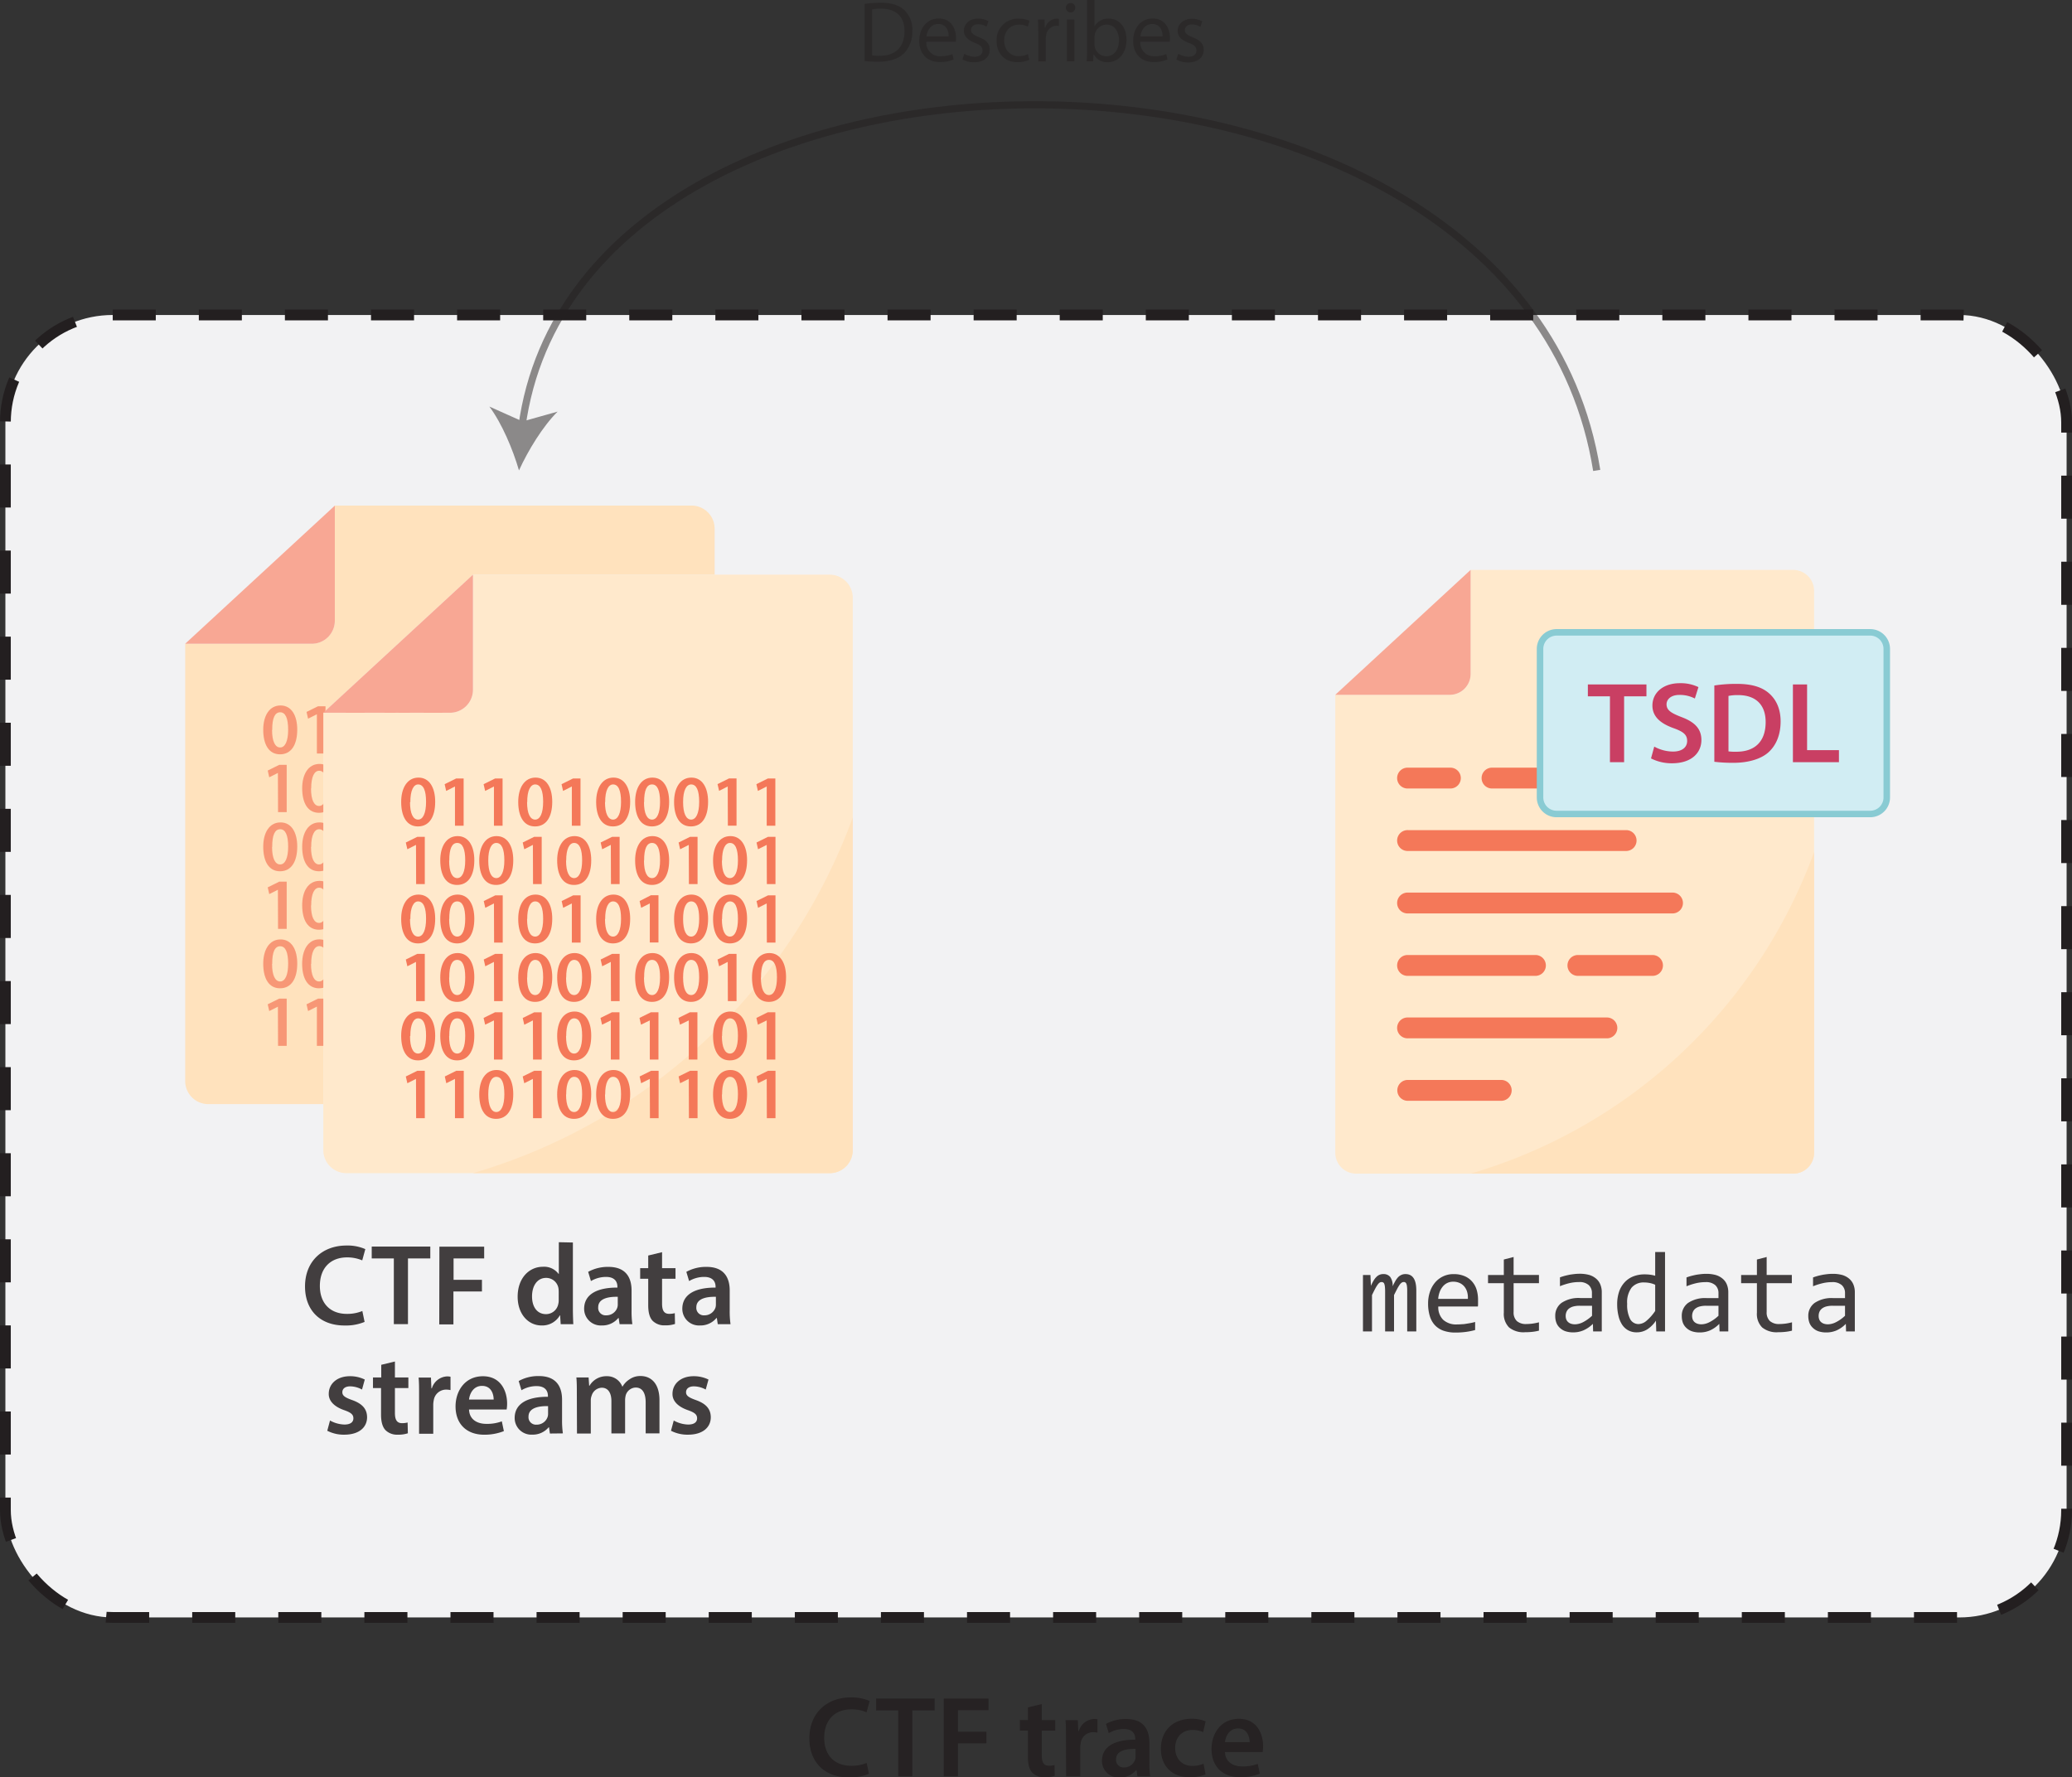 <svg id="Layer_1" data-name="Layer 1" xmlns="http://www.w3.org/2000/svg" viewBox="0 0 576.19 494.24"><rect x="0" y="0" width="576.19" height="494.24" fill="#333333" stroke="none"/><defs><style>.cls-1{fill:#f2f2f3;}.cls-15,.cls-2,.cls-4{fill:none;}.cls-15,.cls-2{stroke:#231f20;}.cls-12,.cls-15,.cls-2{stroke-miterlimit:10;}.cls-2{stroke-width:3px;stroke-dasharray:11.97 11.97;}.cls-3{opacity:0.75;}.cls-5{fill:#ffe2bd;}.cls-6{fill:#f8a794;}.cls-7{opacity:0.7;}.cls-8{fill:#f47859;}.cls-9{fill:#ffe9cc;}.cls-10{opacity:0.85;}.cls-11{fill:#231f20;}.cls-12{fill:#d1edf3;stroke:#89cbd3;stroke-width:1.81px;}.cls-13{fill:#c93f63;}.cls-14{opacity:0.5;}.cls-15{stroke-width:2px;}</style></defs><title>ctf-trace</title><rect class="cls-1" x="1.5" y="87.59" width="573.19" height="362.18" rx="29.85"/><rect class="cls-2" x="1.5" y="87.59" width="573.19" height="362.18" rx="29.85"/><g class="cls-3"><path class="cls-4" d="M685,325.57" transform="translate(-240.98 -216.06)"/></g><g class="cls-3"><path class="cls-4" d="M385.3,325.57" transform="translate(-240.98 -216.06)"/></g><g id="surface1"><path class="cls-5" d="M372.5,375.86h67.21V363.05a6.42,6.42,0,0,0-6.4-6.4H334.09v32a6.4,6.4,0,0,1-6.4,6.4H292.48V516.69a6.42,6.42,0,0,0,6.4,6.4h32V414.26Z" transform="translate(-240.98 -216.06)"/><path class="cls-6" d="M334.09,388.66v-32l-41.61,38.41h35.2A6.4,6.4,0,0,0,334.09,388.66Z" transform="translate(-240.98 -216.06)"/><g class="cls-7"><path class="cls-8" d="M323.64,418.94c0,4.23-1.66,6.88-4.79,6.88s-4.65-2.75-4.67-6.76,1.73-6.83,4.81-6.83S323.64,415.06,323.64,418.94Zm-7,.12c0,3.2.87,4.85,2.25,4.85s2.22-1.77,2.22-4.93-.73-4.85-2.22-4.85S316.66,415.77,316.68,419.06Z" transform="translate(-240.98 -216.06)"/><path class="cls-8" d="M329.1,414.7h-.05l-2.4,1.21-.43-1.88,3.2-1.58h2.08v13.14h-2.4Z" transform="translate(-240.98 -216.06)"/><path class="cls-8" d="M339.93,414.7h0l-2.4,1.21-.43-1.88,3.2-1.58h2.08v13.14h-2.41Z" transform="translate(-240.98 -216.06)"/><path class="cls-8" d="M356.15,418.94c0,4.23-1.66,6.88-4.8,6.88s-4.65-2.75-4.67-6.76,1.74-6.83,4.82-6.83S356.15,415.06,356.15,418.94Zm-7,.12c0,3.2.87,4.85,2.24,4.85s2.23-1.77,2.23-4.93-.73-4.85-2.23-4.85C350.1,414.13,349.17,415.77,349.19,419.06Z" transform="translate(-240.98 -216.06)"/><path class="cls-8" d="M361.6,414.7h0l-2.4,1.21-.43-1.88,3.2-1.58H364v13.14H361.6Z" transform="translate(-240.98 -216.06)"/><path class="cls-8" d="M377.82,418.94c0,4.23-1.66,6.88-4.79,6.88s-4.65-2.75-4.67-6.76,1.73-6.83,4.81-6.83S377.82,415.06,377.82,418.94Zm-7,.12c0,3.2.87,4.85,2.25,4.85s2.22-1.77,2.22-4.93-.73-4.85-2.22-4.85S370.84,415.77,370.86,419.06Z" transform="translate(-240.98 -216.06)"/><path class="cls-8" d="M388.65,418.94c0,4.23-1.65,6.88-4.79,6.88s-4.65-2.75-4.67-6.76,1.74-6.83,4.81-6.83S388.65,415.06,388.65,418.94Zm-6.95.12c0,3.2.87,4.85,2.24,4.85s2.23-1.77,2.23-4.93-.73-4.85-2.23-4.85C382.61,414.13,381.68,415.77,381.7,419.06Z" transform="translate(-240.98 -216.06)"/><path class="cls-8" d="M399.49,418.94c0,4.23-1.66,6.88-4.79,6.88s-4.65-2.75-4.67-6.76,1.74-6.83,4.81-6.83S399.49,415.06,399.49,418.94Zm-6.95.12c0,3.2.86,4.85,2.24,4.85S397,422.14,397,419s-.72-4.85-2.22-4.85C393.45,414.13,392.51,415.77,392.54,419.06Z" transform="translate(-240.98 -216.06)"/><path class="cls-8" d="M405,414.7h0l-2.41,1.21-.42-1.88,3.19-1.58h2.08v13.14H405Z" transform="translate(-240.98 -216.06)"/><path class="cls-8" d="M415.78,414.7h0l-2.4,1.21-.43-1.88,3.2-1.58h2.08v13.14h-2.41Z" transform="translate(-240.98 -216.06)"/><path class="cls-8" d="M318.26,431h0l-2.41,1.21-.42-1.88,3.19-1.58h2.09v13.14h-2.41Z" transform="translate(-240.98 -216.06)"/><path class="cls-8" d="M334.47,435.2c0,4.23-1.66,6.88-4.79,6.88s-4.65-2.75-4.67-6.76,1.74-6.83,4.81-6.83S334.47,431.32,334.47,435.2Zm-7,.12c0,3.2.87,4.86,2.24,4.86s2.23-1.78,2.23-4.94-.73-4.85-2.23-4.85C328.43,430.39,327.5,432,327.52,435.32Z" transform="translate(-240.98 -216.06)"/><path class="cls-8" d="M345.31,435.2c0,4.23-1.66,6.88-4.79,6.88s-4.65-2.75-4.67-6.76,1.74-6.83,4.81-6.83S345.31,431.32,345.31,435.2Zm-7,.12c0,3.2.87,4.86,2.25,4.86s2.22-1.78,2.22-4.94-.72-4.85-2.22-4.85C339.26,430.39,338.33,432,338.35,435.32Z" transform="translate(-240.98 -216.06)"/><path class="cls-8" d="M350.77,431h0l-2.41,1.21-.42-1.88,3.19-1.58h2.08v13.14h-2.4Z" transform="translate(-240.98 -216.06)"/><path class="cls-8" d="M367,435.2c0,4.23-1.66,6.88-4.79,6.88s-4.65-2.75-4.67-6.76,1.74-6.83,4.81-6.83S367,431.32,367,435.2Zm-7,.12c0,3.2.87,4.86,2.24,4.86s2.22-1.78,2.22-4.94-.72-4.85-2.22-4.85C360.94,430.39,360,432,360,435.32Z" transform="translate(-240.98 -216.06)"/><path class="cls-8" d="M372.44,431h0L370,432.17l-.42-1.88,3.19-1.58h2.09v13.14h-2.41Z" transform="translate(-240.98 -216.06)"/><path class="cls-8" d="M388.65,435.2c0,4.23-1.65,6.88-4.79,6.88s-4.65-2.75-4.67-6.76,1.74-6.83,4.81-6.83S388.65,431.32,388.65,435.2Zm-6.95.12c0,3.2.87,4.86,2.24,4.86s2.23-1.78,2.23-4.94-.73-4.85-2.23-4.85C382.61,430.39,381.68,432,381.7,435.32Z" transform="translate(-240.98 -216.06)"/><path class="cls-8" d="M394.11,431h0l-2.4,1.21-.43-1.88,3.2-1.58h2.08v13.14h-2.41Z" transform="translate(-240.98 -216.06)"/><path class="cls-8" d="M410.33,435.2c0,4.23-1.66,6.88-4.8,6.88s-4.64-2.75-4.67-6.76,1.74-6.83,4.82-6.83S410.33,431.32,410.33,435.2Zm-7,.12c0,3.2.87,4.86,2.25,4.86s2.22-1.78,2.22-4.94-.73-4.85-2.22-4.85S403.35,432,403.37,435.32Z" transform="translate(-240.98 -216.06)"/><path class="cls-8" d="M415.78,431h0l-2.4,1.21-.43-1.88,3.2-1.58h2.08v13.14h-2.41Z" transform="translate(-240.98 -216.06)"/><path class="cls-8" d="M323.64,451.46c0,4.23-1.66,6.88-4.79,6.88s-4.65-2.75-4.67-6.76,1.73-6.83,4.81-6.83S323.64,447.58,323.64,451.46Zm-7,.12c0,3.2.87,4.86,2.25,4.86s2.22-1.78,2.22-4.94-.73-4.85-2.22-4.85S316.66,448.29,316.68,451.58Z" transform="translate(-240.98 -216.06)"/><path class="cls-8" d="M334.47,451.46c0,4.23-1.66,6.88-4.79,6.88s-4.65-2.75-4.67-6.76,1.74-6.83,4.81-6.83S334.47,447.58,334.47,451.46Zm-7,.12c0,3.2.87,4.86,2.24,4.86s2.23-1.78,2.23-4.94-.73-4.85-2.23-4.85C328.43,446.65,327.5,448.29,327.52,451.58Z" transform="translate(-240.98 -216.06)"/><path class="cls-8" d="M339.93,447.22h0l-2.4,1.21-.43-1.88,3.2-1.58h2.08v13.14h-2.41Z" transform="translate(-240.98 -216.06)"/><path class="cls-8" d="M356.15,451.46c0,4.23-1.66,6.88-4.8,6.88s-4.65-2.75-4.67-6.76,1.74-6.83,4.82-6.83S356.15,447.58,356.15,451.46Zm-7,.12c0,3.2.87,4.86,2.24,4.86s2.23-1.78,2.23-4.94-.73-4.85-2.23-4.85C350.1,446.65,349.17,448.29,349.19,451.58Z" transform="translate(-240.98 -216.06)"/><path class="cls-8" d="M361.6,447.22h0l-2.4,1.21-.43-1.88,3.2-1.58H364v13.14H361.6Z" transform="translate(-240.98 -216.06)"/><path class="cls-8" d="M377.82,451.46c0,4.23-1.66,6.88-4.79,6.88s-4.65-2.75-4.67-6.76,1.73-6.83,4.81-6.83S377.82,447.58,377.82,451.46Zm-7,.12c0,3.2.87,4.86,2.25,4.86s2.22-1.78,2.22-4.94-.73-4.85-2.22-4.85S370.84,448.29,370.86,451.58Z" transform="translate(-240.98 -216.06)"/><path class="cls-8" d="M383.28,447.22h0l-2.41,1.21-.42-1.88L383.6,445h2.08v13.14h-2.4Z" transform="translate(-240.98 -216.06)"/><path class="cls-8" d="M399.49,451.46c0,4.23-1.66,6.88-4.79,6.88s-4.65-2.75-4.67-6.76,1.74-6.83,4.81-6.83S399.49,447.58,399.49,451.46Zm-6.95.12c0,3.2.86,4.86,2.24,4.86s2.22-1.78,2.22-4.94-.72-4.85-2.22-4.85C393.45,446.65,392.51,448.29,392.54,451.58Z" transform="translate(-240.98 -216.06)"/><path class="cls-8" d="M410.33,451.46c0,4.23-1.66,6.88-4.8,6.88s-4.64-2.75-4.67-6.76,1.74-6.83,4.82-6.83S410.33,447.58,410.33,451.46Zm-7,.12c0,3.2.87,4.86,2.25,4.86s2.22-1.78,2.22-4.94-.73-4.85-2.22-4.85S403.35,448.29,403.37,451.58Z" transform="translate(-240.98 -216.06)"/><path class="cls-8" d="M415.78,447.22h0l-2.4,1.21-.43-1.88,3.2-1.58h2.08v13.14h-2.41Z" transform="translate(-240.98 -216.06)"/><path class="cls-8" d="M318.26,463.48h0l-2.41,1.21-.42-1.88,3.19-1.58h2.09v13.14h-2.41Z" transform="translate(-240.98 -216.06)"/><path class="cls-8" d="M334.47,467.72c0,4.23-1.66,6.88-4.79,6.88s-4.65-2.75-4.67-6.76,1.74-6.83,4.81-6.83S334.47,463.84,334.47,467.72Zm-7,.12c0,3.2.87,4.86,2.24,4.86s2.23-1.78,2.23-4.94-.73-4.85-2.23-4.85C328.43,462.91,327.5,464.55,327.52,467.84Z" transform="translate(-240.98 -216.06)"/><path class="cls-8" d="M339.93,463.48h0l-2.4,1.21-.43-1.88,3.2-1.58h2.08v13.14h-2.41Z" transform="translate(-240.98 -216.06)"/><path class="cls-8" d="M356.15,467.72c0,4.23-1.66,6.88-4.8,6.88s-4.65-2.75-4.67-6.76,1.74-6.83,4.82-6.83S356.15,463.84,356.15,467.72Zm-7,.12c0,3.2.87,4.86,2.24,4.86s2.23-1.78,2.23-4.94-.73-4.85-2.23-4.85C350.1,462.91,349.17,464.55,349.19,467.84Z" transform="translate(-240.98 -216.06)"/><path class="cls-8" d="M367,467.72c0,4.23-1.66,6.88-4.79,6.88s-4.65-2.75-4.67-6.76,1.74-6.83,4.81-6.83S367,463.84,367,467.72Zm-7,.12c0,3.2.87,4.86,2.24,4.86s2.22-1.78,2.22-4.94-.72-4.85-2.22-4.85C360.94,462.91,360,464.55,360,467.84Z" transform="translate(-240.98 -216.06)"/><path class="cls-8" d="M372.44,463.48h0L370,464.69l-.42-1.88,3.19-1.58h2.09v13.14h-2.41Z" transform="translate(-240.98 -216.06)"/><path class="cls-8" d="M388.65,467.72c0,4.23-1.65,6.88-4.79,6.88s-4.65-2.75-4.67-6.76S380.93,461,384,461,388.65,463.84,388.65,467.72Zm-6.95.12c0,3.2.87,4.86,2.24,4.86s2.23-1.78,2.23-4.94-.73-4.85-2.23-4.85C382.61,462.91,381.68,464.55,381.7,467.84Z" transform="translate(-240.98 -216.06)"/><path class="cls-8" d="M399.49,467.72c0,4.23-1.66,6.88-4.79,6.88s-4.65-2.75-4.67-6.76,1.74-6.83,4.81-6.83S399.49,463.84,399.49,467.72Zm-6.95.12c0,3.2.86,4.86,2.24,4.86s2.22-1.78,2.22-4.94-.72-4.85-2.22-4.85C393.45,462.91,392.51,464.55,392.54,467.84Z" transform="translate(-240.98 -216.06)"/><path class="cls-8" d="M405,463.48h0l-2.41,1.21-.42-1.88,3.19-1.58h2.08v13.14H405Z" transform="translate(-240.98 -216.06)"/><path class="cls-8" d="M421.16,467.72c0,4.23-1.66,6.88-4.79,6.88s-4.65-2.75-4.67-6.76,1.74-6.83,4.81-6.83S421.16,463.84,421.16,467.72Zm-7,.12c0,3.2.87,4.86,2.24,4.86s2.23-1.78,2.23-4.94-.73-4.85-2.23-4.85C415.12,462.91,414.19,464.55,414.21,467.84Z" transform="translate(-240.98 -216.06)"/><path class="cls-8" d="M323.64,484c0,4.23-1.66,6.88-4.79,6.88s-4.65-2.75-4.67-6.76,1.73-6.83,4.81-6.83S323.64,480.1,323.64,484Zm-7,.12c0,3.2.87,4.86,2.25,4.86s2.22-1.78,2.22-4.94-.73-4.85-2.22-4.85S316.66,480.81,316.68,484.1Z" transform="translate(-240.98 -216.06)"/><path class="cls-8" d="M334.47,484c0,4.23-1.66,6.88-4.79,6.88S325,488.11,325,484.1s1.74-6.83,4.81-6.83S334.47,480.1,334.47,484Zm-7,.12c0,3.2.87,4.86,2.24,4.86S332,487.18,332,484s-.73-4.85-2.23-4.85C328.43,479.17,327.5,480.81,327.52,484.1Z" transform="translate(-240.98 -216.06)"/><path class="cls-8" d="M339.93,479.74h0l-2.4,1.21-.43-1.88,3.2-1.58h2.08v13.14h-2.41Z" transform="translate(-240.98 -216.06)"/><path class="cls-8" d="M350.77,479.74h0L348.32,481l-.42-1.88,3.19-1.58h2.08v13.14h-2.4Z" transform="translate(-240.98 -216.06)"/><path class="cls-8" d="M367,484c0,4.23-1.66,6.88-4.79,6.88s-4.65-2.75-4.67-6.76,1.74-6.83,4.81-6.83S367,480.1,367,484Zm-7,.12c0,3.2.87,4.86,2.24,4.86s2.22-1.78,2.22-4.94-.72-4.85-2.22-4.85C360.94,479.17,360,480.81,360,484.1Z" transform="translate(-240.98 -216.06)"/><path class="cls-8" d="M372.44,479.74h0L370,481l-.42-1.88,3.19-1.58h2.09v13.14h-2.41Z" transform="translate(-240.98 -216.06)"/><path class="cls-8" d="M383.28,479.74h0L380.83,481l-.42-1.88,3.19-1.58h2.08v13.14h-2.4Z" transform="translate(-240.98 -216.06)"/><path class="cls-8" d="M394.11,479.74h0l-2.4,1.21-.43-1.88,3.2-1.58h2.08v13.14h-2.41Z" transform="translate(-240.98 -216.06)"/><path class="cls-8" d="M410.33,484c0,4.23-1.66,6.88-4.8,6.88s-4.64-2.75-4.67-6.76,1.74-6.83,4.82-6.83S410.33,480.1,410.33,484Zm-7,.12c0,3.2.87,4.86,2.25,4.86s2.22-1.78,2.22-4.94-.73-4.85-2.22-4.85S403.35,480.81,403.37,484.1Z" transform="translate(-240.98 -216.06)"/><path class="cls-8" d="M415.78,479.74h0l-2.4,1.21-.43-1.88,3.2-1.58h2.08v13.14h-2.41Z" transform="translate(-240.98 -216.06)"/><path class="cls-8" d="M318.26,496h0l-2.41,1.21-.42-1.88,3.19-1.58h2.09v13.14h-2.41Z" transform="translate(-240.98 -216.06)"/><path class="cls-8" d="M329.1,496h-.05l-2.4,1.21-.43-1.88,3.2-1.58h2.08v13.14h-2.4Z" transform="translate(-240.98 -216.06)"/><path class="cls-8" d="M345.31,500.24c0,4.23-1.66,6.88-4.79,6.88s-4.65-2.75-4.67-6.76,1.74-6.83,4.81-6.83S345.31,496.36,345.31,500.24Zm-7,.12c0,3.2.87,4.86,2.25,4.86s2.22-1.78,2.22-4.94-.72-4.85-2.22-4.85C339.26,495.43,338.33,497.07,338.35,500.36Z" transform="translate(-240.98 -216.06)"/><path class="cls-8" d="M350.77,496h0l-2.41,1.21-.42-1.88,3.19-1.58h2.08v13.14h-2.4Z" transform="translate(-240.98 -216.06)"/><path class="cls-8" d="M367,500.24c0,4.23-1.66,6.88-4.79,6.88s-4.65-2.75-4.67-6.76,1.74-6.83,4.81-6.83S367,496.36,367,500.24Zm-7,.12c0,3.2.87,4.86,2.24,4.86s2.22-1.78,2.22-4.94-.72-4.85-2.22-4.85C360.94,495.43,360,497.07,360,500.36Z" transform="translate(-240.98 -216.06)"/><path class="cls-8" d="M377.82,500.24c0,4.23-1.66,6.88-4.79,6.88s-4.65-2.75-4.67-6.76,1.73-6.83,4.81-6.83S377.82,496.36,377.82,500.24Zm-7,.12c0,3.2.87,4.86,2.25,4.86s2.22-1.78,2.22-4.94-.73-4.85-2.22-4.85S370.84,497.07,370.86,500.36Z" transform="translate(-240.98 -216.06)"/><path class="cls-8" d="M383.28,496h0l-2.41,1.21-.42-1.88,3.19-1.58h2.08v13.14h-2.4Z" transform="translate(-240.98 -216.06)"/><path class="cls-8" d="M394.11,496h0l-2.4,1.21-.43-1.88,3.2-1.58h2.08v13.14h-2.41Z" transform="translate(-240.98 -216.06)"/><path class="cls-8" d="M410.33,500.24c0,4.23-1.66,6.88-4.8,6.88s-4.64-2.75-4.67-6.76,1.74-6.83,4.82-6.83S410.33,496.36,410.33,500.24Zm-7,.12c0,3.2.87,4.86,2.25,4.86s2.22-1.78,2.22-4.94-.73-4.85-2.22-4.85S403.35,497.07,403.37,500.36Z" transform="translate(-240.98 -216.06)"/><path class="cls-8" d="M415.78,496h0l-2.4,1.21-.43-1.88,3.2-1.58h2.08v13.14h-2.41Z" transform="translate(-240.98 -216.06)"/></g><path class="cls-9" d="M471.72,375.86H372.5v32a6.4,6.4,0,0,1-6.41,6.4h-35.2V535.89a6.42,6.42,0,0,0,6.4,6.4H471.72a6.42,6.42,0,0,0,6.4-6.4V382.26A6.42,6.42,0,0,0,471.72,375.86Z" transform="translate(-240.98 -216.06)"/><path class="cls-6" d="M366.09,414.26a6.4,6.4,0,0,0,6.41-6.4v-32l-41.61,38.4Z" transform="translate(-240.98 -216.06)"/><path class="cls-5" d="M372.5,542.29h99.22a6.4,6.4,0,0,0,6.4-6.4V443.36A160.38,160.38,0,0,1,372.5,542.29Z" transform="translate(-240.98 -216.06)"/><path class="cls-8" d="M362,439c0,4.23-1.66,6.87-4.79,6.87s-4.65-2.75-4.67-6.75,1.74-6.83,4.81-6.83S362,435.13,362,439Zm-7,.12c0,3.2.86,4.85,2.24,4.85s2.22-1.78,2.22-4.93-.72-4.85-2.22-4.85C356,434.2,355.07,435.83,355.09,439.13Z" transform="translate(-240.98 -216.06)"/><path class="cls-8" d="M367.5,434.76h0L365.05,436l-.42-1.88,3.19-1.58h2.09v13.14H367.5Z" transform="translate(-240.98 -216.06)"/><path class="cls-8" d="M378.34,434.76h0L375.89,436l-.43-1.88,3.2-1.58h2.08v13.14h-2.4Z" transform="translate(-240.98 -216.06)"/><path class="cls-8" d="M394.55,439c0,4.23-1.66,6.87-4.79,6.87s-4.65-2.75-4.67-6.75,1.74-6.83,4.81-6.83S394.55,435.13,394.55,439Zm-7,.12c0,3.2.87,4.85,2.25,4.85s2.22-1.78,2.22-4.93-.73-4.85-2.22-4.85C388.5,434.2,387.57,435.83,387.59,439.13Z" transform="translate(-240.98 -216.06)"/><path class="cls-8" d="M400,434.76h0L397.56,436l-.42-1.88,3.19-1.58h2.08v13.14H400Z" transform="translate(-240.98 -216.06)"/><path class="cls-8" d="M416.22,439c0,4.23-1.66,6.87-4.79,6.87s-4.65-2.75-4.67-6.75,1.74-6.83,4.81-6.83S416.22,435.13,416.22,439Zm-7,.12c0,3.2.87,4.85,2.24,4.85s2.22-1.78,2.22-4.93-.72-4.85-2.22-4.85C410.18,434.2,409.25,435.83,409.27,439.13Z" transform="translate(-240.98 -216.06)"/><path class="cls-8" d="M427.06,439c0,4.23-1.66,6.87-4.79,6.87s-4.65-2.75-4.67-6.75,1.73-6.83,4.81-6.83S427.06,435.13,427.06,439Zm-7,.12c0,3.2.87,4.85,2.25,4.85s2.22-1.78,2.22-4.93-.73-4.85-2.22-4.85S420.08,435.83,420.1,439.13Z" transform="translate(-240.98 -216.06)"/><path class="cls-8" d="M437.89,439c0,4.23-1.65,6.87-4.79,6.87s-4.65-2.75-4.67-6.75,1.74-6.83,4.81-6.83S437.89,435.13,437.89,439Zm-6.95.12c0,3.2.87,4.85,2.24,4.85s2.23-1.78,2.23-4.93-.73-4.85-2.23-4.85C431.85,434.2,430.92,435.83,430.94,439.13Z" transform="translate(-240.98 -216.06)"/><path class="cls-8" d="M443.35,434.76h0l-2.4,1.22-.43-1.88,3.2-1.58h2.08v13.14h-2.41Z" transform="translate(-240.98 -216.06)"/><path class="cls-8" d="M454.19,434.76h0L451.74,436l-.42-1.88,3.19-1.58h2.08v13.14h-2.4Z" transform="translate(-240.98 -216.06)"/><path class="cls-8" d="M356.66,451h0l-2.4,1.22-.43-1.88,3.2-1.58h2.08v13.14h-2.41Z" transform="translate(-240.98 -216.06)"/><path class="cls-8" d="M372.88,455.27c0,4.23-1.66,6.87-4.8,6.87s-4.64-2.75-4.67-6.75,1.74-6.83,4.82-6.83S372.88,451.39,372.88,455.27Zm-7,.12c0,3.2.87,4.85,2.25,4.85s2.22-1.78,2.22-4.93-.73-4.85-2.22-4.85S365.9,452.1,365.92,455.39Z" transform="translate(-240.98 -216.06)"/><path class="cls-8" d="M383.71,455.27c0,4.23-1.65,6.87-4.79,6.87s-4.65-2.75-4.67-6.75,1.74-6.83,4.81-6.83S383.71,451.39,383.71,455.27Zm-6.95.12c0,3.2.87,4.85,2.24,4.85s2.23-1.78,2.23-4.93-.73-4.85-2.23-4.85C377.67,450.46,376.74,452.1,376.76,455.39Z" transform="translate(-240.98 -216.06)"/><path class="cls-8" d="M389.17,451h0l-2.4,1.22-.43-1.88,3.19-1.58h2.09v13.14h-2.41Z" transform="translate(-240.98 -216.06)"/><path class="cls-8" d="M405.39,455.27c0,4.23-1.66,6.87-4.8,6.87s-4.65-2.75-4.67-6.75,1.74-6.83,4.82-6.83S405.39,451.39,405.39,455.27Zm-7,.12c0,3.2.87,4.85,2.24,4.85s2.23-1.78,2.23-4.93-.73-4.85-2.23-4.85C399.34,450.46,398.41,452.1,398.43,455.39Z" transform="translate(-240.98 -216.06)"/><path class="cls-8" d="M410.84,451h0l-2.4,1.22-.43-1.88,3.2-1.58h2.08v13.14h-2.41Z" transform="translate(-240.98 -216.06)"/><path class="cls-8" d="M427.06,455.27c0,4.23-1.66,6.87-4.79,6.87s-4.65-2.75-4.67-6.75,1.73-6.83,4.81-6.83S427.06,451.39,427.06,455.27Zm-7,.12c0,3.2.87,4.85,2.25,4.85s2.22-1.78,2.22-4.93-.73-4.85-2.22-4.85S420.08,452.1,420.1,455.39Z" transform="translate(-240.98 -216.06)"/><path class="cls-8" d="M432.52,451h0l-2.41,1.22-.42-1.88,3.19-1.58h2.08v13.14h-2.4Z" transform="translate(-240.98 -216.06)"/><path class="cls-8" d="M448.73,455.27c0,4.23-1.66,6.87-4.79,6.87s-4.65-2.75-4.67-6.75,1.74-6.83,4.81-6.83S448.73,451.39,448.73,455.27Zm-7,.12c0,3.2.86,4.85,2.24,4.85s2.22-1.78,2.22-4.93-.72-4.85-2.22-4.85C442.69,450.46,441.75,452.1,441.78,455.39Z" transform="translate(-240.98 -216.06)"/><path class="cls-8" d="M454.19,451h0l-2.41,1.22-.42-1.88,3.19-1.58h2.08v13.14h-2.4Z" transform="translate(-240.98 -216.06)"/><path class="cls-8" d="M362,471.53c0,4.23-1.66,6.87-4.79,6.87s-4.65-2.75-4.67-6.75,1.74-6.83,4.81-6.83S362,467.65,362,471.53Zm-7,.12c0,3.2.86,4.85,2.24,4.85s2.22-1.78,2.22-4.93-.72-4.85-2.22-4.85C356,466.72,355.07,468.36,355.09,471.65Z" transform="translate(-240.98 -216.06)"/><path class="cls-8" d="M372.88,471.53c0,4.23-1.66,6.87-4.8,6.87s-4.64-2.75-4.67-6.75,1.74-6.83,4.82-6.83S372.88,467.65,372.88,471.53Zm-7,.12c0,3.2.87,4.85,2.25,4.85s2.22-1.78,2.22-4.93-.73-4.85-2.22-4.85S365.9,468.36,365.92,471.65Z" transform="translate(-240.98 -216.06)"/><path class="cls-8" d="M378.34,467.28h0l-2.41,1.22-.43-1.88,3.2-1.58h2.08v13.14h-2.4Z" transform="translate(-240.98 -216.06)"/><path class="cls-8" d="M394.55,471.53c0,4.23-1.66,6.87-4.79,6.87s-4.65-2.75-4.67-6.75,1.74-6.83,4.81-6.83S394.55,467.65,394.55,471.53Zm-7,.12c0,3.2.87,4.85,2.25,4.85s2.22-1.78,2.22-4.93-.73-4.85-2.22-4.85C388.5,466.72,387.57,468.36,387.59,471.65Z" transform="translate(-240.98 -216.06)"/><path class="cls-8" d="M400,467.28h0l-2.41,1.22-.42-1.88,3.19-1.58h2.08v13.14H400Z" transform="translate(-240.98 -216.06)"/><path class="cls-8" d="M416.22,471.53c0,4.23-1.66,6.87-4.79,6.87s-4.65-2.75-4.67-6.75,1.74-6.83,4.81-6.83S416.22,467.65,416.22,471.53Zm-7,.12c0,3.2.87,4.85,2.24,4.85s2.22-1.78,2.22-4.93-.72-4.85-2.22-4.85C410.18,466.72,409.25,468.36,409.27,471.65Z" transform="translate(-240.98 -216.06)"/><path class="cls-8" d="M421.68,467.28h0l-2.41,1.22-.42-1.88L422,465h2.09v13.14h-2.41Z" transform="translate(-240.98 -216.06)"/><path class="cls-8" d="M437.89,471.53c0,4.23-1.65,6.87-4.79,6.87s-4.65-2.75-4.67-6.75,1.74-6.83,4.81-6.83S437.89,467.65,437.89,471.53Zm-6.95.12c0,3.2.87,4.85,2.24,4.85s2.23-1.78,2.23-4.93-.73-4.85-2.23-4.85C431.85,466.72,430.92,468.36,430.94,471.65Z" transform="translate(-240.98 -216.06)"/><path class="cls-8" d="M448.73,471.53c0,4.23-1.66,6.87-4.79,6.87s-4.65-2.75-4.67-6.75,1.74-6.83,4.81-6.83S448.73,467.65,448.73,471.53Zm-7,.12c0,3.2.86,4.85,2.24,4.85s2.22-1.78,2.22-4.93-.72-4.85-2.22-4.85C442.69,466.72,441.75,468.36,441.78,471.65Z" transform="translate(-240.98 -216.06)"/><path class="cls-8" d="M454.19,467.28h0l-2.41,1.22-.42-1.88,3.19-1.58h2.08v13.14h-2.4Z" transform="translate(-240.98 -216.06)"/><path class="cls-8" d="M356.66,483.54h0l-2.4,1.22-.43-1.88,3.2-1.58h2.08v13.14h-2.41Z" transform="translate(-240.98 -216.06)"/><path class="cls-8" d="M372.88,487.79c0,4.23-1.66,6.87-4.8,6.87s-4.64-2.75-4.67-6.75,1.74-6.83,4.82-6.83S372.88,483.91,372.88,487.79Zm-7,.12c0,3.2.87,4.85,2.25,4.85s2.22-1.77,2.22-4.93-.73-4.85-2.22-4.85S365.9,484.62,365.92,487.91Z" transform="translate(-240.98 -216.06)"/><path class="cls-8" d="M378.34,483.54h0l-2.41,1.22-.43-1.88,3.2-1.58h2.08v13.14h-2.4Z" transform="translate(-240.98 -216.06)"/><path class="cls-8" d="M394.55,487.79c0,4.23-1.66,6.87-4.79,6.87s-4.65-2.75-4.67-6.75,1.74-6.83,4.81-6.83S394.55,483.91,394.55,487.79Zm-7,.12c0,3.2.87,4.85,2.25,4.85s2.22-1.77,2.22-4.93-.73-4.85-2.22-4.85C388.5,483,387.57,484.62,387.59,487.91Z" transform="translate(-240.98 -216.06)"/><path class="cls-8" d="M405.39,487.79c0,4.23-1.66,6.87-4.8,6.87s-4.65-2.75-4.67-6.75,1.74-6.83,4.82-6.83S405.39,483.91,405.39,487.79Zm-7,.12c0,3.2.87,4.85,2.24,4.85s2.23-1.77,2.23-4.93-.73-4.85-2.23-4.85C399.34,483,398.41,484.62,398.43,487.91Z" transform="translate(-240.98 -216.06)"/><path class="cls-8" d="M410.84,483.54h0l-2.4,1.22-.43-1.88,3.2-1.58h2.08v13.14h-2.41Z" transform="translate(-240.98 -216.06)"/><path class="cls-8" d="M427.06,487.79c0,4.23-1.66,6.87-4.79,6.87s-4.65-2.75-4.67-6.75,1.73-6.83,4.81-6.83S427.06,483.91,427.06,487.79Zm-7,.12c0,3.2.87,4.85,2.25,4.85s2.22-1.77,2.22-4.93-.73-4.85-2.22-4.85S420.08,484.62,420.1,487.91Z" transform="translate(-240.98 -216.06)"/><path class="cls-8" d="M437.89,487.79c0,4.23-1.65,6.87-4.79,6.87s-4.65-2.75-4.67-6.75,1.74-6.83,4.81-6.83S437.89,483.91,437.89,487.79Zm-6.95.12c0,3.2.87,4.85,2.24,4.85s2.23-1.77,2.23-4.93-.73-4.85-2.23-4.85C431.85,483,430.92,484.62,430.94,487.91Z" transform="translate(-240.98 -216.06)"/><path class="cls-8" d="M443.35,483.54h0l-2.4,1.22-.43-1.88,3.2-1.58h2.08v13.14h-2.41Z" transform="translate(-240.98 -216.06)"/><path class="cls-8" d="M459.57,487.79c0,4.23-1.66,6.87-4.8,6.87s-4.65-2.75-4.67-6.75,1.74-6.83,4.82-6.83S459.57,483.91,459.57,487.79Zm-7,.12c0,3.2.87,4.85,2.25,4.85s2.22-1.77,2.22-4.93-.73-4.85-2.22-4.85S452.59,484.62,452.61,487.91Z" transform="translate(-240.98 -216.06)"/><path class="cls-8" d="M362,504.05c0,4.23-1.66,6.88-4.79,6.88s-4.65-2.75-4.67-6.76,1.74-6.83,4.81-6.83S362,500.17,362,504.05Zm-7,.12c0,3.2.86,4.86,2.24,4.86s2.22-1.78,2.22-4.94-.72-4.85-2.22-4.85C356,499.24,355.07,500.88,355.09,504.17Z" transform="translate(-240.98 -216.06)"/><path class="cls-8" d="M372.88,504.05c0,4.23-1.66,6.88-4.8,6.88s-4.64-2.75-4.67-6.76,1.74-6.83,4.82-6.83S372.88,500.17,372.88,504.05Zm-7,.12c0,3.2.87,4.86,2.25,4.86s2.22-1.78,2.22-4.94-.73-4.85-2.22-4.85S365.9,500.88,365.92,504.17Z" transform="translate(-240.98 -216.06)"/><path class="cls-8" d="M378.34,499.81h0L375.89,501l-.43-1.88,3.2-1.58h2.08V510.7h-2.4Z" transform="translate(-240.98 -216.06)"/><path class="cls-8" d="M389.17,499.81h0l-2.4,1.21-.43-1.88,3.19-1.58h2.09V510.7h-2.41Z" transform="translate(-240.98 -216.06)"/><path class="cls-8" d="M405.39,504.05c0,4.23-1.66,6.88-4.8,6.88s-4.65-2.75-4.67-6.76,1.74-6.83,4.82-6.83S405.39,500.17,405.39,504.05Zm-7,.12c0,3.2.87,4.86,2.24,4.86s2.23-1.78,2.23-4.94-.73-4.85-2.23-4.85C399.34,499.24,398.41,500.88,398.43,504.17Z" transform="translate(-240.98 -216.06)"/><path class="cls-8" d="M410.84,499.81h0L408.4,501l-.43-1.88,3.2-1.58h2.08V510.7h-2.41Z" transform="translate(-240.98 -216.06)"/><path class="cls-8" d="M421.68,499.81h0L419.23,501l-.42-1.88,3.19-1.58h2.09V510.7h-2.41Z" transform="translate(-240.98 -216.06)"/><path class="cls-8" d="M432.52,499.81h0L430.07,501l-.42-1.88,3.19-1.58h2.08V510.7h-2.4Z" transform="translate(-240.98 -216.06)"/><path class="cls-8" d="M448.73,504.05c0,4.23-1.66,6.88-4.79,6.88s-4.65-2.75-4.67-6.76,1.74-6.83,4.81-6.83S448.73,500.17,448.73,504.05Zm-7,.12c0,3.2.86,4.86,2.24,4.86s2.22-1.78,2.22-4.94-.72-4.85-2.22-4.85C442.69,499.24,441.75,500.88,441.78,504.17Z" transform="translate(-240.98 -216.06)"/><path class="cls-8" d="M454.19,499.81h0L451.74,501l-.42-1.88,3.19-1.58h2.08V510.7h-2.4Z" transform="translate(-240.98 -216.06)"/><path class="cls-8" d="M356.66,516.07h0l-2.4,1.21-.43-1.88,3.2-1.58h2.08V527h-2.41Z" transform="translate(-240.98 -216.06)"/><path class="cls-8" d="M367.5,516.07h0l-2.41,1.21-.42-1.88,3.19-1.58h2.09V527H367.5Z" transform="translate(-240.98 -216.06)"/><path class="cls-8" d="M383.71,520.31c0,4.23-1.65,6.88-4.79,6.88s-4.65-2.75-4.67-6.76,1.74-6.83,4.81-6.83S383.71,516.43,383.71,520.31Zm-6.95.12c0,3.2.87,4.86,2.24,4.86s2.23-1.78,2.23-4.94-.73-4.85-2.23-4.85C377.67,515.5,376.74,517.14,376.76,520.43Z" transform="translate(-240.98 -216.06)"/><path class="cls-8" d="M389.17,516.07h0l-2.4,1.21-.43-1.88,3.19-1.58h2.09V527h-2.41Z" transform="translate(-240.98 -216.06)"/><path class="cls-8" d="M405.39,520.31c0,4.23-1.66,6.88-4.8,6.88s-4.65-2.75-4.67-6.76,1.74-6.83,4.82-6.83S405.39,516.43,405.39,520.31Zm-7,.12c0,3.2.87,4.86,2.24,4.86s2.23-1.78,2.23-4.94-.73-4.85-2.23-4.85C399.34,515.5,398.41,517.14,398.43,520.43Z" transform="translate(-240.98 -216.06)"/><path class="cls-8" d="M416.22,520.31c0,4.23-1.66,6.88-4.79,6.88s-4.65-2.75-4.67-6.76,1.74-6.83,4.81-6.83S416.22,516.43,416.22,520.31Zm-7,.12c0,3.2.87,4.86,2.24,4.86s2.22-1.78,2.22-4.94-.72-4.85-2.22-4.85C410.18,515.5,409.25,517.14,409.27,520.43Z" transform="translate(-240.98 -216.06)"/><path class="cls-8" d="M421.68,516.07h0l-2.41,1.21-.42-1.88,3.19-1.58h2.09V527h-2.41Z" transform="translate(-240.98 -216.06)"/><path class="cls-8" d="M432.52,516.07h0l-2.41,1.21-.42-1.88,3.19-1.58h2.08V527h-2.4Z" transform="translate(-240.98 -216.06)"/><path class="cls-8" d="M448.73,520.31c0,4.23-1.66,6.88-4.79,6.88s-4.65-2.75-4.67-6.76,1.74-6.83,4.81-6.83S448.73,516.43,448.73,520.31Zm-7,.12c0,3.2.86,4.86,2.24,4.86s2.22-1.78,2.22-4.94-.72-4.85-2.22-4.85C442.69,515.5,441.75,517.14,441.78,520.43Z" transform="translate(-240.98 -216.06)"/><path class="cls-8" d="M454.19,516.07h0l-2.41,1.21-.42-1.88,3.19-1.58h2.08V527h-2.4Z" transform="translate(-240.98 -216.06)"/></g><g class="cls-10"><path class="cls-11" d="M342.37,583.65a13.66,13.66,0,0,1-5.57,1c-6.85,0-11-4.29-11-10.85,0-7.1,4.93-11.39,11.52-11.39a12.31,12.31,0,0,1,5.25,1l-.86,3.13a10.64,10.64,0,0,0-4.23-.83c-4.38,0-7.55,2.75-7.55,7.94,0,4.73,2.79,7.77,7.52,7.77a11.05,11.05,0,0,0,4.29-.8Z" transform="translate(-240.98 -216.06)"/><path class="cls-11" d="M350.5,566h-6.15v-3.3h16.29V566h-6.21v18.27H350.5Z" transform="translate(-240.98 -216.06)"/><path class="cls-11" d="M363.17,562.72h12.45V566h-8.51v5.95H375v3.24h-7.93v9.15h-3.94Z" transform="translate(-240.98 -216.06)"/><path class="cls-11" d="M400.29,561.57V579.9c0,1.6.06,3.33.12,4.39H396.9l-.16-2.47h-.07a5.61,5.61,0,0,1-5.09,2.82c-3.71,0-6.65-3.17-6.65-8,0-5.21,3.23-8.32,7-8.32a5,5,0,0,1,4.39,2h.06v-8.83Zm-3.94,13.63a5.86,5.86,0,0,0-.09-1,3.46,3.46,0,0,0-3.4-2.79c-2.52,0-3.93,2.24-3.93,5.15s1.41,4.93,3.9,4.93a3.47,3.47,0,0,0,3.39-2.78,4.22,4.22,0,0,0,.13-1.15Z" transform="translate(-240.98 -216.06)"/><path class="cls-11" d="M413.28,584.29l-.26-1.73h-.09a5.77,5.77,0,0,1-4.61,2.08,4.63,4.63,0,0,1-4.9-4.64c0-3.94,3.49-5.92,9.25-5.89v-.25c0-1-.41-2.72-3.17-2.72a8.29,8.29,0,0,0-4.19,1.15l-.77-2.56a11.3,11.3,0,0,1,5.64-1.38c5,0,6.43,3.17,6.43,6.56v5.63a25.12,25.12,0,0,0,.22,3.75Zm-.51-7.62c-2.79-.06-5.44.55-5.44,2.91a2.06,2.06,0,0,0,2.24,2.24,3.18,3.18,0,0,0,3.07-2.14,2.73,2.73,0,0,0,.13-.86Z" transform="translate(-240.98 -216.06)"/><path class="cls-11" d="M425.09,564.26v4.44h3.74v2.95h-3.74v6.88c0,1.89.51,2.88,2,2.88a6.07,6.07,0,0,0,1.54-.19l.06,3a8.41,8.41,0,0,1-2.84.39,4.58,4.58,0,0,1-3.4-1.28c-.83-.9-1.21-2.31-1.21-4.35v-7.33H419V568.7h2.24v-3.51Z" transform="translate(-240.98 -216.06)"/><path class="cls-11" d="M440.58,584.29l-.26-1.73h-.1a5.77,5.77,0,0,1-4.6,2.08,4.63,4.63,0,0,1-4.9-4.64c0-3.94,3.49-5.92,9.25-5.89v-.25c0-1-.42-2.72-3.17-2.72a8.24,8.24,0,0,0-4.19,1.15l-.77-2.56a11.26,11.26,0,0,1,5.63-1.38c5,0,6.43,3.17,6.43,6.56v5.63a25,25,0,0,0,.23,3.75Zm-.52-7.62c-2.78-.06-5.44.55-5.44,2.91a2.07,2.07,0,0,0,2.25,2.24,3.2,3.2,0,0,0,3.07-2.14,3,3,0,0,0,.12-.86Z" transform="translate(-240.98 -216.06)"/><path class="cls-11" d="M332.75,611.07a8.75,8.75,0,0,0,4,1.12c1.73,0,2.5-.7,2.5-1.73s-.64-1.6-2.56-2.27c-3-1.05-4.32-2.72-4.29-4.54,0-2.75,2.27-4.9,5.89-4.9a9.16,9.16,0,0,1,4.13.93l-.77,2.78a7,7,0,0,0-3.3-.89c-1.4,0-2.17.67-2.17,1.63s.73,1.47,2.72,2.18c2.81,1,4.13,2.46,4.16,4.76,0,2.82-2.21,4.87-6.34,4.87a10,10,0,0,1-4.73-1.09Z" transform="translate(-240.98 -216.06)"/><path class="cls-11" d="M350.8,594.66v4.44h3.74v2.95H350.8v6.88c0,1.89.51,2.88,2,2.88a6,6,0,0,0,1.53-.19l.07,3a8.48,8.48,0,0,1-2.85.39,4.54,4.54,0,0,1-3.39-1.28c-.83-.9-1.22-2.31-1.22-4.35v-7.33h-2.24V599.1H347v-3.52Z" transform="translate(-240.98 -216.06)"/><path class="cls-11" d="M357.52,604.13c0-2.11,0-3.62-.13-5h3.43l.13,3h.12a4.66,4.66,0,0,1,4.26-3.33,4.42,4.42,0,0,1,.93.1v3.71a5.8,5.8,0,0,0-1.15-.13,3.47,3.47,0,0,0-3.52,3,6.23,6.23,0,0,0-.13,1.21v8.07h-3.94Z" transform="translate(-240.98 -216.06)"/><path class="cls-11" d="M371.41,608c.09,2.82,2.3,4,4.8,4a11.71,11.71,0,0,0,4.32-.7l.57,2.72a14.7,14.7,0,0,1-5.44,1c-5.05,0-8-3.11-8-7.87,0-4.32,2.63-8.39,7.62-8.39s6.72,4.16,6.72,7.59a10.05,10.05,0,0,1-.13,1.66Zm6.85-2.75c0-1.44-.61-3.81-3.23-3.81-2.44,0-3.46,2.21-3.62,3.81Z" transform="translate(-240.98 -216.06)"/><path class="cls-11" d="M393.9,614.69l-.25-1.73h-.1A5.77,5.77,0,0,1,389,615a4.63,4.63,0,0,1-4.9-4.64c0-3.94,3.49-5.92,9.25-5.89v-.25c0-1-.42-2.72-3.17-2.72a8.24,8.24,0,0,0-4.19,1.15l-.77-2.56a11.15,11.15,0,0,1,5.63-1.38c5,0,6.43,3.17,6.43,6.56v5.63a25,25,0,0,0,.23,3.75Zm-.51-7.62c-2.78-.06-5.44.55-5.44,2.91a2.07,2.07,0,0,0,2.24,2.24,3.18,3.18,0,0,0,3.07-2.14,2.73,2.73,0,0,0,.13-.86Z" transform="translate(-240.98 -216.06)"/><path class="cls-11" d="M401.39,603.74c0-1.79,0-3.29-.13-4.64h3.4l.16,2.31h.09a5.39,5.39,0,0,1,4.8-2.66,4.5,4.5,0,0,1,4.32,2.88h.07a5.87,5.87,0,0,1,1.92-2,5.16,5.16,0,0,1,3.13-.93c2.59,0,5.22,1.76,5.22,6.75v9.19h-3.84v-8.61c0-2.59-.9-4.13-2.79-4.13A3,3,0,0,0,415,604a6.08,6.08,0,0,0-.19,1.31v9.35H411v-9c0-2.17-.86-3.71-2.69-3.71a3.06,3.06,0,0,0-2.81,2.24,3.38,3.38,0,0,0-.23,1.28v9.22h-3.84Z" transform="translate(-240.98 -216.06)"/><path class="cls-11" d="M428.34,611.07a8.68,8.68,0,0,0,4,1.12c1.72,0,2.49-.7,2.49-1.73s-.64-1.6-2.56-2.27c-3-1.05-4.32-2.72-4.28-4.54,0-2.75,2.27-4.9,5.88-4.9a9.16,9.16,0,0,1,4.13.93l-.77,2.78a7,7,0,0,0-3.29-.89c-1.41,0-2.18.67-2.18,1.63s.74,1.47,2.72,2.18c2.82,1,4.13,2.46,4.16,4.76,0,2.82-2.21,4.87-6.34,4.87a10,10,0,0,1-4.73-1.09Z" transform="translate(-240.98 -216.06)"/></g><g id="surface1-2" data-name="surface1"><path class="cls-9" d="M745.45,380.33a5.81,5.81,0,0,0-5.79-5.79H649.93v28.94a5.79,5.79,0,0,1-5.79,5.79H612.3V536.63a5.81,5.81,0,0,0,5.79,5.79H739.66a5.81,5.81,0,0,0,5.79-5.79Z" transform="translate(-240.98 -216.06)"/><path class="cls-5" d="M649.93,542.42h89.73a5.79,5.79,0,0,0,5.79-5.79V453A145.05,145.05,0,0,1,649.93,542.42Z" transform="translate(-240.98 -216.06)"/><path class="cls-6" d="M649.93,403.48V374.54L612.3,409.27h31.84A5.79,5.79,0,0,0,649.93,403.48Z" transform="translate(-240.98 -216.06)"/><path class="cls-8" d="M693.35,452.69H632.57a2.9,2.9,0,1,1,0-5.79h60.78a2.9,2.9,0,0,1,0,5.79Z" transform="translate(-240.98 -216.06)"/><path class="cls-8" d="M705.91,470.06H632.57a2.9,2.9,0,1,1,0-5.79h73.34a2.9,2.9,0,1,1,0,5.79Z" transform="translate(-240.98 -216.06)"/><path class="cls-8" d="M667.79,487.42H632.57a2.9,2.9,0,1,1,0-5.79h35.22a2.9,2.9,0,1,1,0,5.79Z" transform="translate(-240.98 -216.06)"/><path class="cls-8" d="M710.72,435.32h-55a2.9,2.9,0,0,1,0-5.79h55a2.9,2.9,0,0,1,0,5.79Z" transform="translate(-240.98 -216.06)"/><path class="cls-8" d="M644.14,435.32H632.57a2.9,2.9,0,1,1,0-5.79h11.57a2.9,2.9,0,1,1,0,5.79Z" transform="translate(-240.98 -216.06)"/></g><path class="cls-12" d="M761.07,391.9H673.83a4.61,4.61,0,0,0-4.59,4.6v41.32a4.6,4.6,0,0,0,4.59,4.59h87.24a4.6,4.6,0,0,0,4.59-4.59V396.5A4.61,4.61,0,0,0,761.07,391.9Z" transform="translate(-240.98 -216.06)"/><path class="cls-8" d="M688,504.79H632.57a2.9,2.9,0,1,1,0-5.79H688a2.9,2.9,0,0,1,0,5.79Z" transform="translate(-240.98 -216.06)"/><path class="cls-8" d="M658.62,522.16h-26a2.9,2.9,0,1,1,0-5.79h26a2.9,2.9,0,0,1,0,5.79Z" transform="translate(-240.98 -216.06)"/><path class="cls-8" d="M700.35,487.42H679.6a2.9,2.9,0,0,1,0-5.79h20.75a2.9,2.9,0,1,1,0,5.79Z" transform="translate(-240.98 -216.06)"/><path class="cls-13" d="M688.68,409.69h-6.14v-3.3h16.29v3.3h-6.21V428h-3.94Z" transform="translate(-240.98 -216.06)"/><path class="cls-13" d="M701,423.67a10.86,10.86,0,0,0,5.22,1.38c2.53,0,3.93-1.19,3.93-2.95s-1.08-2.59-3.84-3.58c-3.55-1.28-5.82-3.17-5.82-6.27,0-3.52,2.94-6.21,7.62-6.21a11.34,11.34,0,0,1,5.18,1.09l-1,3.17a9.07,9.07,0,0,0-4.29-1c-2.49,0-3.58,1.35-3.58,2.59,0,1.67,1.25,2.44,4.13,3.56,3.74,1.4,5.56,3.29,5.56,6.4,0,3.45-2.62,6.46-8.19,6.46a12.7,12.7,0,0,1-5.82-1.35Z" transform="translate(-240.98 -216.06)"/><path class="cls-13" d="M717.71,406.68a39.34,39.34,0,0,1,6.27-.45c4,0,6.81.83,8.8,2.5s3.36,4.25,3.36,7.93c0,3.84-1.31,6.72-3.36,8.58s-5.57,2.94-9.76,2.94a42.8,42.8,0,0,1-5.31-.29ZM721.64,425a14.18,14.18,0,0,0,2.18.1c5.12,0,8.16-2.79,8.16-8.26,0-4.77-2.72-7.49-7.65-7.49a12.42,12.42,0,0,0-2.69.23Z" transform="translate(-240.98 -216.06)"/><path class="cls-13" d="M739.56,406.39h3.94v18.27h8.86V428h-12.8Z" transform="translate(-240.98 -216.06)"/><g class="cls-10"><path class="cls-11" d="M632.3,586.3V575a9.9,9.9,0,0,0-.06-1.21,2.8,2.8,0,0,0-.17-.74.8.8,0,0,0-.3-.38.78.78,0,0,0-.44-.11,1,1,0,0,0-.58.19,2.37,2.37,0,0,0-.57.6,10.64,10.64,0,0,0-.67,1.12q-.37.71-.87,1.71V586.3h-2.48v-11a13,13,0,0,0-.06-1.39,3.41,3.41,0,0,0-.17-.83.77.77,0,0,0-.31-.4.79.79,0,0,0-.45-.11,1,1,0,0,0-.53.15,2.32,2.32,0,0,0-.55.57,7.94,7.94,0,0,0-.68,1.11c-.25.46-.55,1.06-.9,1.79V586.3H620V570.61h2.08l.13,3a13.14,13.14,0,0,1,.79-1.52,4.73,4.73,0,0,1,.79-1,2.58,2.58,0,0,1,1.89-.74,2.32,2.32,0,0,1,1.92.83,4.09,4.09,0,0,1,.65,2.56c.25-.54.5-1,.74-1.44a5.78,5.78,0,0,1,.77-1.07,3,3,0,0,1,.92-.65,2.78,2.78,0,0,1,1.15-.23q3,0,3,4.55V586.3Z" transform="translate(-240.98 -216.06)"/><path class="cls-11" d="M652,577.63c0,.38,0,.71,0,1s0,.5-.05.73h-11a4.87,4.87,0,0,0,1.35,3.7,5.37,5.37,0,0,0,3.87,1.29q.69,0,1.38-.06c.46,0,.9-.08,1.33-.15s.83-.13,1.22-.21.75-.16,1.09-.26v2.24a18.79,18.79,0,0,1-2.51.51,21,21,0,0,1-2.9.19,10,10,0,0,1-3.47-.54,6,6,0,0,1-2.38-1.59,6.39,6.39,0,0,1-1.37-2.55,11.88,11.88,0,0,1-.45-3.41,10,10,0,0,1,.48-3.13,7.74,7.74,0,0,1,1.39-2.6,6.61,6.61,0,0,1,5.26-2.43,7.5,7.5,0,0,1,2.9.52,5.66,5.66,0,0,1,2.13,1.46,6.2,6.2,0,0,1,1.32,2.3A9.78,9.78,0,0,1,652,577.63Zm-2.83-.39a5.65,5.65,0,0,0-.2-1.92,4.14,4.14,0,0,0-.77-1.49,3.65,3.65,0,0,0-1.31-1,4.27,4.27,0,0,0-1.81-.36,3.74,3.74,0,0,0-1.62.35,3.65,3.65,0,0,0-1.27,1,5,5,0,0,0-.86,1.5,7.1,7.1,0,0,0-.41,1.92Z" transform="translate(-240.98 -216.06)"/><path class="cls-11" d="M668.94,586.08a13.14,13.14,0,0,1-1.91.34,18.86,18.86,0,0,1-2,.1,6.34,6.34,0,0,1-4.41-1.34,5.33,5.33,0,0,1-1.45-4.1v-8.19h-4.39v-2.28h4.39V566.3l2.72-.7v5h7.05v2.28h-7.05v8a3.29,3.29,0,0,0,.9,2.53,3.79,3.79,0,0,0,2.65.83,14.24,14.24,0,0,0,1.64-.11,15.66,15.66,0,0,0,1.86-.37Z" transform="translate(-240.98 -216.06)"/><path class="cls-11" d="M684,586.3l-.06-2.11A8.59,8.59,0,0,1,681.3,586a7.07,7.07,0,0,1-2.77.56,6.8,6.8,0,0,1-2.3-.34,4.37,4.37,0,0,1-1.57-1,3.63,3.63,0,0,1-.9-1.41,5.06,5.06,0,0,1-.29-1.77,4.36,4.36,0,0,1,1.76-3.69,8.49,8.49,0,0,1,5.19-1.34h3.25v-1.37a2.93,2.93,0,0,0-.89-2.23,3.84,3.84,0,0,0-2.72-.84,11.57,11.57,0,0,0-2.62.3,18.49,18.49,0,0,0-2.66.85v-2.46c.34-.12.73-.25,1.15-.37s.87-.22,1.33-.32,1-.16,1.47-.22a13.3,13.3,0,0,1,1.55-.09,10,10,0,0,1,2.56.31,5.15,5.15,0,0,1,1.93,1,4.13,4.13,0,0,1,1.21,1.61,5.65,5.65,0,0,1,.43,2.28V586.3Zm-.3-7.14h-3.45a6.85,6.85,0,0,0-1.75.2,3.5,3.5,0,0,0-1.21.58,2.32,2.32,0,0,0-.69.9,3,3,0,0,0-.23,1.18,2.83,2.83,0,0,0,.14.87,2,2,0,0,0,.46.73,2.25,2.25,0,0,0,.81.51,3.59,3.59,0,0,0,1.22.19,5.19,5.19,0,0,0,2.15-.57,10.82,10.82,0,0,0,2.55-1.81Z" transform="translate(-240.98 -216.06)"/><path class="cls-11" d="M690.69,578.79a10.83,10.83,0,0,1,.54-3.56,7.34,7.34,0,0,1,1.56-2.62,6.52,6.52,0,0,1,2.42-1.63,8.54,8.54,0,0,1,3.15-.55,12.12,12.12,0,0,1,1.48.09,8.54,8.54,0,0,1,1.42.3v-6.6H704V586.3h-2.44l-.09-3a8.35,8.35,0,0,1-2.47,2.46,5.5,5.5,0,0,1-2.88.79,4.87,4.87,0,0,1-2.36-.56,4.81,4.81,0,0,1-1.71-1.59,7.65,7.65,0,0,1-1-2.46A13.66,13.66,0,0,1,690.69,578.79Zm2.78-.18a8.6,8.6,0,0,0,.83,4.25,2.62,2.62,0,0,0,2.37,1.39,3.5,3.5,0,0,0,2.18-.92,12.76,12.76,0,0,0,2.41-2.73v-7.28a6.42,6.42,0,0,0-1.48-.48,8.06,8.06,0,0,0-1.61-.16,4.35,4.35,0,0,0-3.46,1.43A6.78,6.78,0,0,0,693.47,578.61Z" transform="translate(-240.98 -216.06)"/><path class="cls-11" d="M719.16,586.3l-.07-2.11a8.44,8.44,0,0,1-2.6,1.83,7.07,7.07,0,0,1-2.77.56,6.8,6.8,0,0,1-2.3-.34,4.37,4.37,0,0,1-1.57-1,3.77,3.77,0,0,1-.91-1.41,5.3,5.3,0,0,1-.28-1.77,4.37,4.37,0,0,1,1.75-3.69,8.54,8.54,0,0,1,5.2-1.34h3.25v-1.37a2.93,2.93,0,0,0-.89-2.23,3.85,3.85,0,0,0-2.72-.84,11.51,11.51,0,0,0-2.62.3,17.73,17.73,0,0,0-2.66.85v-2.46c.34-.12.72-.25,1.15-.37s.86-.22,1.33-.32,1-.16,1.47-.22a13.3,13.3,0,0,1,1.55-.09,10,10,0,0,1,2.56.31,5.22,5.22,0,0,1,1.93,1,4.13,4.13,0,0,1,1.21,1.61,5.66,5.66,0,0,1,.42,2.28V586.3Zm-.3-7.14h-3.45a6.8,6.8,0,0,0-1.75.2,3.41,3.41,0,0,0-1.21.58,2.32,2.32,0,0,0-.69.9,3,3,0,0,0-.23,1.18,2.83,2.83,0,0,0,.14.87,2,2,0,0,0,.45.73,2.3,2.3,0,0,0,.82.51,3.59,3.59,0,0,0,1.22.19,5.11,5.11,0,0,0,2.14-.57,10.65,10.65,0,0,0,2.56-1.81Z" transform="translate(-240.98 -216.06)"/><path class="cls-11" d="M739.31,586.08a13,13,0,0,1-1.9.34,19,19,0,0,1-2,.1,6.34,6.34,0,0,1-4.41-1.34,5.29,5.29,0,0,1-1.45-4.1v-8.19h-4.39v-2.28h4.39V566.3l2.71-.7v5h7v2.28h-7v8a3.29,3.29,0,0,0,.9,2.53,3.79,3.79,0,0,0,2.65.83,14.1,14.1,0,0,0,1.64-.11,15.27,15.27,0,0,0,1.86-.37Z" transform="translate(-240.98 -216.06)"/><path class="cls-11" d="M754.34,586.3l-.06-2.11a8.44,8.44,0,0,1-2.6,1.83,7.1,7.1,0,0,1-2.77.56,6.76,6.76,0,0,1-2.3-.34,4.28,4.28,0,0,1-1.57-1,3.65,3.65,0,0,1-.91-1.41,5.3,5.3,0,0,1-.29-1.77,4.38,4.38,0,0,1,1.76-3.69,8.5,8.5,0,0,1,5.2-1.34h3.25v-1.37a2.93,2.93,0,0,0-.89-2.23,3.85,3.85,0,0,0-2.72-.84,11.51,11.51,0,0,0-2.62.3,17.73,17.73,0,0,0-2.66.85v-2.46c.34-.12.72-.25,1.14-.37s.87-.22,1.34-.32,1-.16,1.47-.22a13.17,13.17,0,0,1,1.55-.09,10.09,10.09,0,0,1,2.56.31,5.22,5.22,0,0,1,1.93,1,4.23,4.23,0,0,1,1.21,1.61,5.66,5.66,0,0,1,.42,2.28V586.3Zm-.29-7.14h-3.46a6.85,6.85,0,0,0-1.75.2,3.36,3.36,0,0,0-1.2.58,2.34,2.34,0,0,0-.7.9,3,3,0,0,0-.22,1.18,2.56,2.56,0,0,0,.14.87,1.86,1.86,0,0,0,.45.73,2.34,2.34,0,0,0,.81.51,3.63,3.63,0,0,0,1.22.19,5.15,5.15,0,0,0,2.15-.57,10.65,10.65,0,0,0,2.56-1.81Z" transform="translate(-240.98 -216.06)"/></g><g class="cls-10"><path class="cls-11" d="M482.62,709.31a13.62,13.62,0,0,1-5.57,1c-6.84,0-11-4.29-11-10.85,0-7.1,4.92-11.39,11.52-11.39a12.45,12.45,0,0,1,5.24,1l-.86,3.14a10.42,10.42,0,0,0-4.22-.83c-4.39,0-7.55,2.75-7.55,7.93,0,4.74,2.78,7.78,7.51,7.78a11,11,0,0,0,4.29-.8Z" transform="translate(-240.98 -216.06)"/><path class="cls-11" d="M490.75,691.68h-6.14v-3.29h16.28v3.29h-6.2V710h-3.94Z" transform="translate(-240.98 -216.06)"/><path class="cls-11" d="M503.42,688.39h12.45v3.23h-8.51v6h7.93v3.23h-7.93V710h-3.94Z" transform="translate(-240.98 -216.06)"/><path class="cls-11" d="M530.68,689.92v4.45h3.75v2.94h-3.75v6.88c0,1.89.52,2.88,2,2.88a5.7,5.7,0,0,0,1.54-.19l.06,3a8.8,8.8,0,0,1-2.85.38,4.56,4.56,0,0,1-3.39-1.28c-.83-.89-1.21-2.3-1.21-4.35v-7.33h-2.24v-2.94h2.24v-3.52Z" transform="translate(-240.98 -216.06)"/><path class="cls-11" d="M537.41,699.39c0-2.11,0-3.61-.13-5h3.42l.13,3H541a4.65,4.65,0,0,1,4.25-3.33,4.38,4.38,0,0,1,.93.09v3.72a5.07,5.07,0,0,0-1.15-.13,3.46,3.46,0,0,0-3.52,3,7.25,7.25,0,0,0-.13,1.22V710h-3.93Z" transform="translate(-240.98 -216.06)"/><path class="cls-11" d="M557.28,710l-.26-1.73h-.09a5.79,5.79,0,0,1-4.61,2.08,4.63,4.63,0,0,1-4.9-4.64c0-3.93,3.49-5.92,9.25-5.88v-.26c0-1-.42-2.72-3.17-2.72a8.29,8.29,0,0,0-4.19,1.15l-.77-2.56a11.27,11.27,0,0,1,5.63-1.37c5,0,6.43,3.17,6.43,6.56v5.63a24.83,24.83,0,0,0,.23,3.74Zm-.52-7.61c-2.78-.07-5.43.54-5.43,2.91a2.07,2.07,0,0,0,2.24,2.24,3.2,3.2,0,0,0,3.07-2.15,2.92,2.92,0,0,0,.12-.86Z" transform="translate(-240.98 -216.06)"/><path class="cls-11" d="M576.22,709.47a11.26,11.26,0,0,1-4.42.8c-4.86,0-8-3.1-8-7.93S567,694,572.44,694a9.89,9.89,0,0,1,3.81.73l-.7,3a6.91,6.91,0,0,0-3-.61c-3,0-4.8,2.21-4.77,5,0,3.2,2.09,5,4.77,5a7.72,7.72,0,0,0,3.11-.61Z" transform="translate(-240.98 -216.06)"/><path class="cls-11" d="M581.63,703.26c.09,2.82,2.3,4,4.8,4a11.7,11.7,0,0,0,4.32-.71l.57,2.72a14.48,14.48,0,0,1-5.43,1c-5.06,0-8-3.1-8-7.87,0-4.32,2.63-8.38,7.62-8.38s6.72,4.16,6.72,7.58a10,10,0,0,1-.13,1.66Zm6.85-2.75c0-1.44-.61-3.81-3.23-3.81-2.44,0-3.46,2.21-3.62,3.81Z" transform="translate(-240.98 -216.06)"/></g><g class="cls-14"><path class="cls-15" d="M685,346.87c-21.34-133.59-282.68-133.42-298.9-12" transform="translate(-240.98 -216.06)"/><path class="cls-11" d="M385.3,346.87c-1.69-5.82-4.76-13.11-8.23-17.75l9.23,4.13,9.74-2.73C391.92,334.6,387.81,341.36,385.3,346.87Z" transform="translate(-240.98 -216.06)"/></g><g class="cls-14"><path class="cls-11" d="M481.41,217.14a30.4,30.4,0,0,1,4.44-.33c3,0,5.14.69,6.56,2a7.44,7.44,0,0,1,2.28,5.8,8.57,8.57,0,0,1-2.33,6.29c-1.51,1.51-4,2.33-7.15,2.33a33.93,33.93,0,0,1-3.8-.19Zm2.09,14.31a12.76,12.76,0,0,0,2.11.12c4.47,0,6.89-2.5,6.89-6.86,0-3.82-2.13-6.24-6.55-6.24a12,12,0,0,0-2.45.21Z" transform="translate(-240.98 -216.06)"/><path class="cls-11" d="M498.6,227.68a3.71,3.71,0,0,0,4,4,7.6,7.6,0,0,0,3.22-.6l.36,1.52a9.56,9.56,0,0,1-3.87.72c-3.57,0-5.71-2.36-5.71-5.86s2.06-6.26,5.45-6.26c3.79,0,4.8,3.33,4.8,5.47a8.79,8.79,0,0,1-.07,1Zm6.19-1.51c0-1.34-.55-3.43-2.93-3.43-2.14,0-3.07,2-3.24,3.43Z" transform="translate(-240.98 -216.06)"/><path class="cls-11" d="M509.16,231a5.61,5.61,0,0,0,2.78.84c1.54,0,2.26-.77,2.26-1.73s-.6-1.56-2.16-2.14C510,227.18,509,226,509,224.63c0-1.87,1.52-3.4,4-3.4a5.74,5.74,0,0,1,2.86.72l-.53,1.53a4.46,4.46,0,0,0-2.37-.67c-1.25,0-1.95.72-1.95,1.58s.7,1.4,2.21,2c2,.77,3,1.78,3,3.51,0,2-1.59,3.48-4.35,3.48a6.6,6.6,0,0,1-3.26-.8Z" transform="translate(-240.98 -216.06)"/><path class="cls-11" d="M527.23,232.67a7.74,7.74,0,0,1-3.34.68c-3.5,0-5.78-2.38-5.78-5.93a5.9,5.9,0,0,1,6.24-6.17,7,7,0,0,1,2.93.6l-.48,1.63a4.91,4.91,0,0,0-2.45-.55c-2.67,0-4.11,2-4.11,4.39,0,2.69,1.73,4.35,4,4.35a6,6,0,0,0,2.59-.58Z" transform="translate(-240.98 -216.06)"/><path class="cls-11" d="M529.7,225.11c0-1.37,0-2.54-.1-3.62h1.85l.07,2.28h.1a3.48,3.48,0,0,1,3.22-2.54,2.2,2.2,0,0,1,.6.07v2a3.08,3.08,0,0,0-.72-.07,3,3,0,0,0-2.83,2.71,5.69,5.69,0,0,0-.1,1v6.2H529.7Z" transform="translate(-240.98 -216.06)"/><path class="cls-11" d="M540,218.22a1.31,1.31,0,0,1-2.62,0,1.28,1.28,0,0,1,1.32-1.31A1.25,1.25,0,0,1,540,218.22Zm-2.36,14.89V221.49h2.12v11.62Z" transform="translate(-240.98 -216.06)"/><path class="cls-11" d="M543.16,233.11c.05-.8.1-2,.1-3V216.06h2.09v7.3h0a4.32,4.32,0,0,1,4-2.13c2.88,0,4.92,2.4,4.89,5.92,0,4.16-2.61,6.22-5.21,6.22a4.13,4.13,0,0,1-3.88-2.18h-.08l-.09,1.92Zm2.19-4.66a4.77,4.77,0,0,0,.09.77,3.27,3.27,0,0,0,3.17,2.47c2.21,0,3.53-1.8,3.53-4.46,0-2.33-1.2-4.32-3.46-4.32a3.35,3.35,0,0,0-3.21,2.59,4,4,0,0,0-.12.86Z" transform="translate(-240.98 -216.06)"/><path class="cls-11" d="M558.09,227.68a3.72,3.72,0,0,0,4,4,7.54,7.54,0,0,0,3.21-.6l.36,1.52a9.46,9.46,0,0,1-3.86.72c-3.58,0-5.71-2.36-5.71-5.86s2.06-6.26,5.44-6.26c3.8,0,4.81,3.33,4.81,5.47a6.57,6.57,0,0,1-.08,1Zm6.19-1.51c0-1.34-.55-3.43-2.92-3.43-2.14,0-3.08,2-3.24,3.43Z" transform="translate(-240.98 -216.06)"/><path class="cls-11" d="M568.65,231a5.65,5.65,0,0,0,2.79.84c1.53,0,2.25-.77,2.25-1.73s-.6-1.56-2.16-2.14c-2.09-.74-3.07-1.89-3.07-3.29,0-1.87,1.51-3.4,4-3.4a5.7,5.7,0,0,1,2.85.72l-.52,1.53a4.53,4.53,0,0,0-2.38-.67c-1.25,0-1.94.72-1.94,1.58s.69,1.4,2.2,2c2,.77,3.05,1.78,3.05,3.51,0,2-1.58,3.48-4.34,3.48a6.67,6.67,0,0,1-3.27-.8Z" transform="translate(-240.98 -216.06)"/></g></svg>